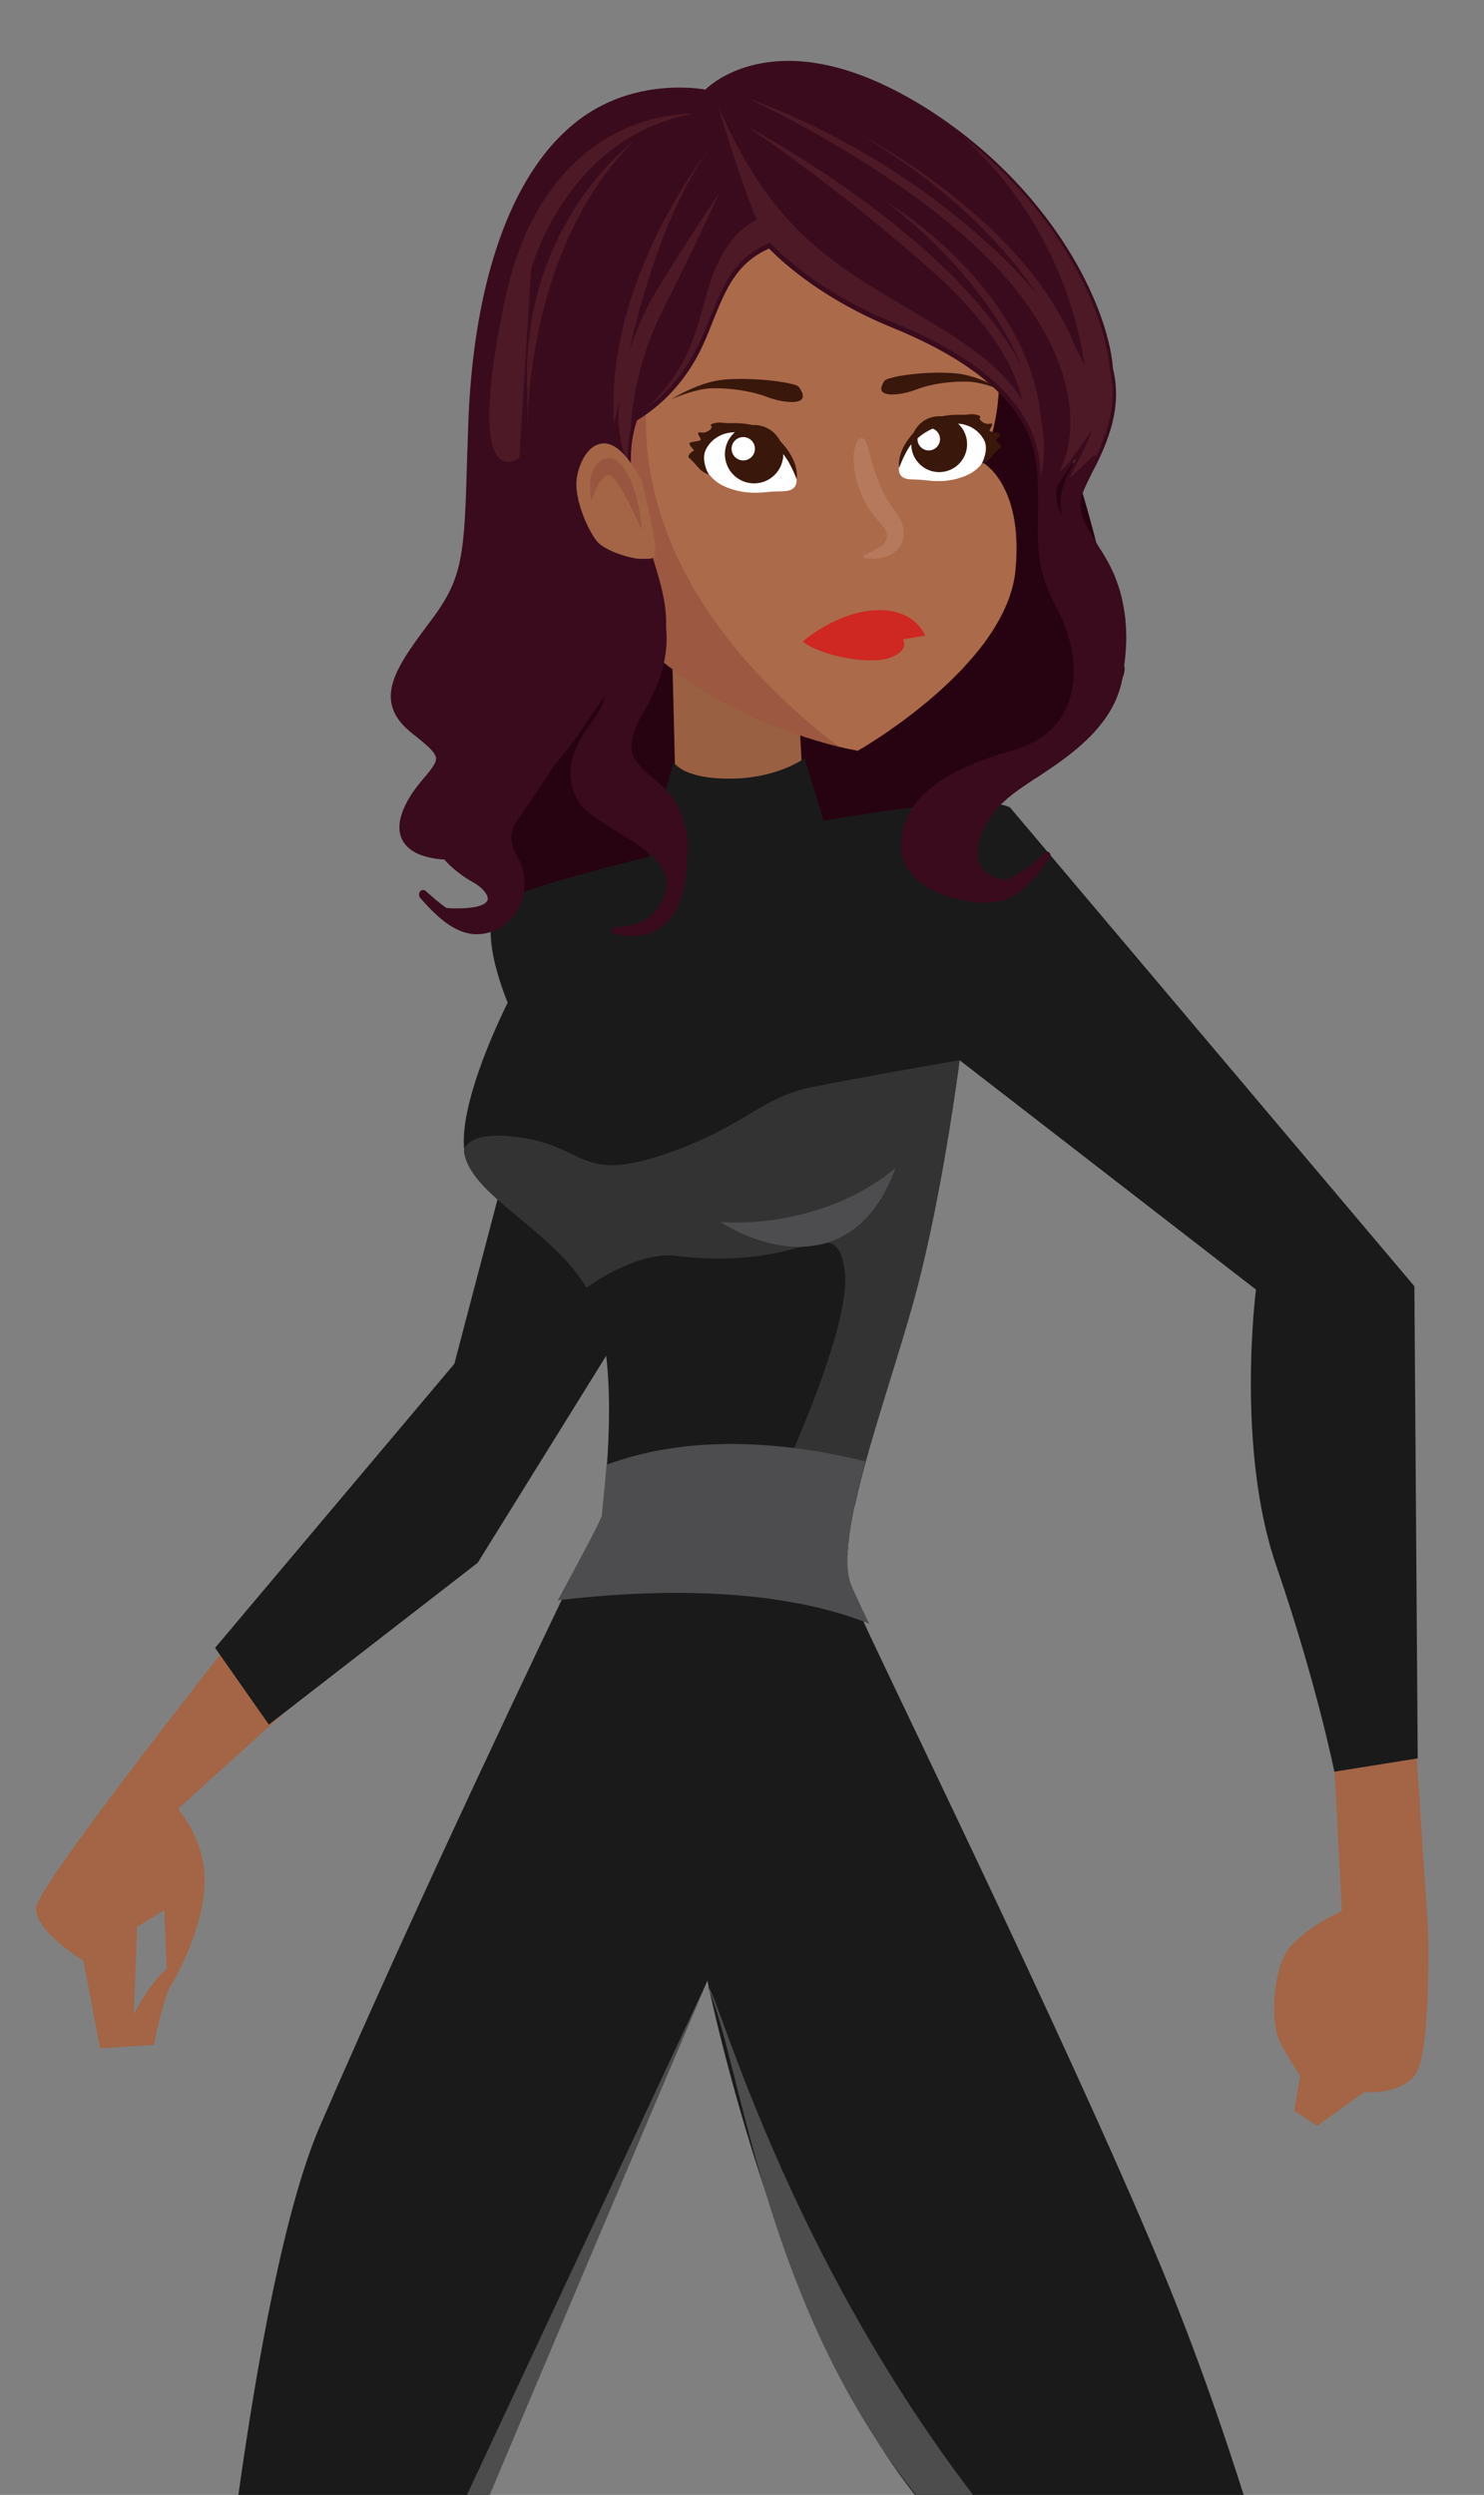 <?xml version="1.0" encoding="utf-8"?>
<!-- Generator: Adobe Illustrator 24.3.0, SVG Export Plug-In . SVG Version: 6.00 Build 0)  -->
<svg version="1.1" id="Layer_1" xmlns:serif="http://www.serif.com/"
	 xmlns="http://www.w3.org/2000/svg" xmlns:xlink="http://www.w3.org/1999/xlink" x="0px" y="0px" viewBox="0 0 356 598.2"
	 style="enable-background:new 0 0 356 598.2;" xml:space="preserve">
<rect x="0" y="0" width="356" height="598.2" fill="#808080" stroke="none"/>
<style type="text/css">
	.st0{fill:#270210;}
	.st1{fill:#A36546;}
	.st2{fill:#1A1A1A;}
	.st3{fill:#9A6042;}
	.st4{fill:#AB6A4A;}
	.st5{opacity:0.28;fill:#7C2E2E;}
	.st6{fill:#CF2721;}
	.st7{fill:#333333;}
	.st8{fill:#4D4D4F;}
	.st9{fill:#4D4D4D;}
	.st10{opacity:0.59;fill:#BE8469;}
	.st11{fill:#FFFFFF;}
	.st12{fill:#39170B;}
	.st13{fill:#390B1D;}
	.st14{opacity:0.29;fill:#813B3B;}
</style>
<g>
	<path class="st0" d="M197.3,205.5c4.2,9.5,25,4.3,30,0.5v-3.5c2.9-5.4,4.6-9.9,9.3-14.1c2.2-2,4.6-3.6,7-5.2
		c1.7-0.7,3.2-1.4,4.4-1.9c6.2-2.8,14-6.1,16.9-13.2c3.1-2.9,5.3-5.9,4.8-8.5c-1.2,0.6-2.5,1.5-3.7,2.4c0-0.6-0.1-1.3-0.3-1.9
		c5-14-11-55.4-11.2-60.3c-0.3-6.4-16.8-12.8-16.2-11.7c3.8,6.6-42.4,71.6-52.4,76.6C172.8,171.3,196.2,203.1,197.3,205.5z
		 M145.2,223.5c17.2-7.7,20.9-48,19.6-70.2c-6.7-8.6-14.4-0.5-15.7-4.2c-1.7,2.9-34.9,38.5-34.9,38.5c-7.7,10-2.7,20.7,4.9,27.7
		c0.9,0.8-9.2,5.8-8.2,6.5c1,0.7,11.8-3.1,12.9-2.5C130.8,223.6,139,225.4,145.2,223.5z"/>
	<path class="st1" d="M42.7,433.7l25.9-23.4l-13.1-17c0,0-46,58.2-46.8,63.9C7.9,462.8,20,470.1,20,470.1l4,21l12.9-0.8
		c0,0,3.2-16.6,7.3-20.6c-6.5,1.6-12.1,13.3-12.1,13.3l0.8-21l6.5-4l0.8,19.4c0,0,8.9-13.7,8.9-26.7C49.1,441,42.7,433.7,42.7,433.7
		z"/>
	<path class="st1" d="M319.8,417.7l19.8-0.2l3,45.3c0,0,0.8,29.9-3.2,34.8c-4,4.9-12.1,4-12.1,4l-11.3,8.1l-5.5-3.6l1.4-8.5
		c0,0-2.4-3.2-4.9-8.1c-2.4-4.9-1.6-17.8,2.4-22.6c4-4.9,12.5-8.7,12.5-8.7L319.8,417.7z"/>
	<polygon class="st2" points="121.1,280.9 109,327 51.6,395.1 64.5,413.5 114.6,374.7 151.8,314.8 	"/>
	<path class="st2" d="M111.4,276c1.6,12.1,27.5,21,32.3,39.6c4.9,18.6,0.8,45.3,0.8,47.7c0,0.2-0.3,0.8-0.8,1.8l59.6,7.9
		c0.5-15.1,10.9-42.8,16.4-63c6.5-24.3,10.5-55.8,10.5-55.8l71.1,55c0,0-4.9,38,4.9,66.3c9.7,28.3,13.9,49.3,13.9,49.3l20-3.2
		l-0.8-113.2l-97-114.8c-12.1-6.5-118,17-122.9,23.4c-4.9,6.5,2.4,23.4,2.4,23.4S109.8,263.9,111.4,276z"/>
	<path class="st2" d="M454,948.9c-2.3-9.2-18.3-28.3-18.3-28.3s3.1-12.2,0.8-18.3c-2.3-6.1-60.4-163.5-68-180.3
		c-7.6-16.8-54.2-66.5-54.2-66.5s-13-57.3-35.9-112.3c-22.9-55-68.8-148.2-73.3-158.9c-0.7-1.7-6-6.3-5.9-9.1h-60.4
		c-6,12.3-38.7,80.6-62.1,134.7c-16.8,39-26.7,147.1-27.5,161.6c-0.8,14.5-11.5,90.1-15.3,122.2C30,825.9,14,879.4,9.4,894.7
		c-3.2,10.6-10.7,38.2-19.9,48.1c-9.2,9.9-26,11.5-26,11.5l4.6,7.6c0,0,29.8,3.1,36.7-3.1c6.9-6.1,14.5-36.7,16.8-35.1
		c2.3,1.5,0.8,33.6,0.8,33.6l6.9-0.8c0,0,6.9-34.4,5.3-45.8c-1.5-11.5-10.7-16-10.7-16l13-5.3l-6.9-13c0,0,51.9-103.9,56.5-121.5
		c4.6-17.6-0.8-74.9-1.5-77.9c-0.8-3.1,84.7-202.1,84.7-202.1s18.5,91.4,55.9,130.3s61.5,64.2,65.3,75.6
		c3.8,11.5,28.3,77.2,52.7,110c24.4,32.8,65.3,74.1,65.3,81.7c0,7.6-3.8,16-3.8,16l9.2,3.8c0,0-6.1,13-5.4,22.9
		c0.8,9.9,8.4,4.6,8.4,14.5c0,9.9-2.3,27.5,4.6,34.4c6.9,6.9,26.7,21.4,26.7,21.4l6.9-3.1C455.6,982.5,456.3,958.1,454,948.9z"/>
	<polygon class="st3" points="161.3,158.7 162.5,207.4 193.1,197.6 191.6,169.6 	"/>
	<path class="st4" d="M235.6,110.8c0,0,10,5.2,8,26c-2.3,23.1-37.8,43.2-37.8,43.2s-50.2-7.8-71.5-51.8
		c-21.3-43.9,17.8-77.9,62.4-69.6C240.2,54.8,245,89.6,235.6,110.8z"/>
	<path class="st5" d="M134.3,128.3c-17.6-36.3,6-65.8,39.9-70.3c-10,7.3-18.3,19.4-19.2,39.4c-1.8,40.8,30.7,70,46.4,81.7
		C188.7,176.1,151.8,164.4,134.3,128.3z"/>
	<path class="st6" d="M192.6,153.8c0,0,7.9-7,17.5-7.5c9.6-0.4,11.8,6.1,11.8,6.1l-5.3,0.9c0,0,1.8,2.6-3.1,4.4
		C208.8,159.5,196.9,157.3,192.6,153.8z"/>
	<path class="st7" d="M202.8,364.1l2.3-3.2c3.3-15.3,10.5-35.3,14.6-50.9c6.5-24.3,10.5-55.8,10.5-55.8s-23.4,4-35.6,6.5
		c-12.1,2.4-16.2,9.7-35.6,16.2c-19.4,6.5-18.6-1.6-33.1-4c-14.6-2.4-14.6,3.2-14.6,3.2c1.4,10.5,21.1,18.6,29.4,32.7
		c5.1-3.8,14.4-8.6,21.5-7.7c30.7,4,38-11.3,40.4,3.2c2.4,14.6-19.4,59-19.4,59L202.8,364.1z"/>
	<path class="st8" d="M208.5,389.3c-2.1-4.3-3.5-7.5-4.2-9c-2.4-5.6-0.2-16.9,3.3-29.9c-16.5-4.1-40.6-7.2-62.1,0.8
		c-0.5,6.5-1.1,11.2-1.1,12.1c0,0.7-4.1,8.4-10.6,20.4C152.2,381.5,184.2,379.6,208.5,389.3z"/>
	<path class="st8" d="M172.8,293c0,0,23.4,2.4,42-12.9C206,304.3,185.8,301.1,172.8,293z"/>
	<path class="st9" d="M85,677c-0.5-1.9,84.7-202.1,84.7-202.1L75.9,675.4c0,0,12.2,40.5-2.3,87.1c-14.5,46.6-48.9,111.5-48.9,111.5
		s-8.4,11.5-6.9,22.9c1.5,11.5-3.8,31.3-12.2,46.6c-6.3,11.5-29,13.5-39.6,14.7l2.2,3.6c0,0,29.8,3.1,36.7-3.1
		c6.9-6.1,14.5-36.7,16.8-35.1c2.3,1.5,0.8,33.6,0.8,33.6l6.9-0.8c0,0,6.9-34.4,5.3-45.8c-1.5-11.5-10.7-16-10.7-16l13-5.3l-6.9-13
		c0,0,51.9-103.9,56.5-121.5C91.2,737.3,85.8,680,85,677z"/>
	<g>
		<path class="st7" d="M455.6,982.5c0,0,0.2-7.9,0-16.4c-11.5,14.1-21.4,4.9-29.1-6.5c-4.3-6.4-8.9-14.1-9.4-20.2
			c-0.3,9.2-0.1,19.8,4.9,24.8c6.9,6.9,26.7,21.4,26.7,21.4L455.6,982.5z"/>
		<path class="st9" d="M414.3,892.4c0,0-6.1,13-5.4,22.9c0.7,9.6,7.9,5,8.4,13.6c0.6-6,1.6-11,0-12.8c-3.8-4.6-3.1-23.7-2.3-33.6
			c0.8-9.9-3.1-24.4-46.6-74.9C324.9,757.2,302,702.9,298.2,680c-3.8-22.9-4.3-16.3-39.7-52.7c-65.9-67.6-86.9-152.9-88.7-150.8
			c8.2,17.9,13.8,82.1,55.9,128.7c37.1,41,61.5,64.2,65.3,75.6c3.8,11.5,28.3,77.2,52.7,110c24.4,32.8,65.3,74.1,65.3,81.7
			c0,7.6-3.8,16-3.8,16L414.3,892.4z"/>
	</g>
	<path class="st2" d="M161.6,182.7c0,0,1.9,4,13.4,4s18-4.9,18-4.9l7.8,25.4c0,0-8.2,6.5-24.5,6.5s-20.9-9.1-20.9-9.1L161.6,182.7z"
		/>
	<g>
		<path class="st10" d="M207.1,133.5c0-0.3,0.5-0.6,1.4-1c0.9-0.4,2.1-0.9,3.1-1.8c0.5-0.4,0.9-1,1.1-1.6c0.2-0.6,0.1-1-0.1-1.6
			c-0.4-1.1-2-2.6-3.5-4.6c-2.8-3.9-4.2-8.6-4.3-12.2c-0.1-3.6,0.9-5.9,1.9-5.7c1.1,0.1,1.5,2.3,2.3,5.2c0.8,2.9,2,6.7,4.2,10.1
			c0.9,1.6,2.7,3.2,3.5,6.2c0.3,1.5,0,3.2-0.7,4.3c-0.7,1.1-1.7,1.9-2.6,2.3c-1.9,0.9-3.4,0.9-4.5,0.8
			C207.7,134,207.2,133.8,207.1,133.5z"/>
	</g>
	<g>
		<path class="st11" d="M190.6,116.8c1.9-2.3-1.6-10.7-9.6-13.1s-12.2,3.1-12.4,5.2c-0.2,2.2,1,6,5.6,7.9c4.7,1.9,8.5,1.3,10.6,1.1
			C187.6,117.7,189.5,118.1,190.6,116.8z"/>
		<circle class="st12" cx="180.9" cy="108.9" r="7"/>
		<circle class="st11" cx="178.3" cy="107.6" r="2.8"/>
		<path class="st12" d="M191.1,114.9c0,0,1-4.1-4.1-9.3c-5-5.2-11.5-3.9-13.3-4.2c-1.8-0.3-3.7,0.3-3.1,0.7c0.6,0.5-1,1.9-2.5,1.6
			c-1.4-0.3,0,1.2,0,1.7c0,0.5-2.5,0.4-2.7,0.9c-0.2,0.5,1.4,1.7,1,1.8c-0.4,0.1-1.7,1.2-1.1,1.7c0.7,0.5,2,2.1,2.6,2.7
			c0.6,0.7,2.1,1.3,2.1,1.3s-1.8-3.3-0.8-5.7c1-2.4,3.8-4.9,8.4-4.4c4.6,0.5,7.5,2.6,9.5,4.4C189.3,109.9,191.1,114.9,191.1,114.9z"
			/>
		<path class="st12" d="M192.4,94.1c1.4,3.3-4.8,2.5-8.6,1c-3.8-1.4-8.8-2.1-13-2c-4.2,0.1-9.7,2.6-9.7,2.6s6.5-4.2,12.8-4.7
			c6.3-0.5,13.2,0.4,15.3,0.9S191.6,92.3,192.4,94.1z"/>
	</g>
	<g>
		<path class="st11" d="M216.1,114c-1.8-2.2,1.5-10.2,9.1-12.4c7.7-2.3,11.5,2.9,11.7,5c0.2,2.1-0.9,5.7-5.3,7.5
			c-4.4,1.8-8,1.2-10.1,1C219,114.8,217.2,115.3,216.1,114z"/>
		<circle class="st12" cx="225.3" cy="106.5" r="6.7"/>
		<path class="st11" d="M220.1,105.3c0,1.5,1.2,2.7,2.7,2.7c1.5,0,2.7-1.2,2.7-2.7c0-1.5-1.2-2.7-2.7-2.7
			C221.3,102.6,220.1,103.8,220.1,105.3z"/>
		<path class="st12" d="M215.7,112.2c0,0-0.9-3.9,3.8-8.8c4.8-5,10.9-3.7,12.6-4c1.7-0.3,3.5,0.3,3,0.7c-0.5,0.4,1,1.8,2.3,1.5
			c1.4-0.3,0,1.2,0,1.6c0,0.5,2.3,0.4,2.5,0.9c0.2,0.5-1.4,1.6-1,1.7c0.4,0.1,1.7,1.1,1,1.6c-0.6,0.4-1.9,2-2.4,2.6
			c-0.5,0.6-2,1.2-2,1.2s1.7-3.1,0.7-5.4c-1-2.2-3.6-4.6-7.9-4.2c-4.3,0.4-7.1,2.4-9,4.2C217.4,107.4,215.7,112.2,215.7,112.2z"/>
		<path class="st12" d="M211.6,92.4c-1.3,3.1,4.6,2.4,8.2,1c3.6-1.4,8.3-2,12.3-1.9c4,0.1,9.2,2.5,9.2,2.5s-6.2-4-12.2-4.5
			c-6-0.5-12.5,0.4-14.5,0.9C212.6,91,212.3,90.7,211.6,92.4z"/>
	</g>
	<g>
		<g>
			<path class="st13" d="M104.6,181.8c0.1,1.2-1.3,2.9-3.7,5.7c-2,2.4-6.4,8.4-4.7,13.2c1.2,3.2,4.7,5,10.4,5.4c0.7,0.8,3,3.3,7,5.5
				c2.1,1.2,3.6,3,3.4,4.1c-0.1,0.5-0.9,2.1-7.3,2.1c-0.8,0-1.7,0-2.6-0.1c-1.8-1.2-3.4-2.7-4.9-4l-0.1-0.1
				c-0.2-0.2-0.4-0.2-0.6-0.2c-0.4,0-0.8,0.3-0.9,0.7c-0.1,0.4-0.1,0.8,0.2,1.2c3.5,3.9,8,8.7,13.6,8.7c1.2,0,2.5-0.2,3.8-0.7
				c2.9-1.1,5.3-3.4,6.6-6.3c1.2-2.8,1.4-6,0.5-9c-0.3-0.9-0.7-1.8-1.2-2.6c-0.5-1-1-1.9-1.2-2.9c-0.5-2-0.2-3.7,1-5.5
				c1.1-1.7,2.3-3.4,3.4-5c1.3-1.9,2.7-3.9,4-5.9c0.5-0.8,1-1.7,1.6-2.5c3.1-3.6,6.1-7.6,9.1-12.3c1.1-1.5,2.1-2.9,3-4.4
				c-0.1,0.8-0.3,1.6-0.7,2.3c-0.7,1.6-1.7,3-2.7,4.4c-0.6,0.9-1.3,1.9-1.9,2.9c-2.3,3.9-4.3,8.7-1.5,14.7c1.4,3.1,5.5,5.5,9.8,8.2
				c6.3,3.8,12.8,7.8,11.8,13.5c-1.6,9-10.2,9.4-11.9,9.4c-0.1,0-0.2,0-0.2,0c0,0,0,0,0,0c-0.4,0-0.7,0.3-0.8,0.7
				c-0.1,0.4,0.2,0.8,0.6,1c0.1,0,1.7,0.5,3.9,0.5c3.9,0,10.8-1.6,12.8-12.3c0.4-2.4,0.6-4.4,0.6-6.2c0.4-4.9-0.3-9.3-2.4-13.1
				c-1.4-2.5-3.4-4.3-5.4-6c-0.4-0.4-0.9-0.8-1.3-1.1c-2.2-2-4.3-4.1-4.2-6.9c0.1-3.3,1.8-6.3,3.5-9.3c0.5-0.8,1-1.7,1.4-2.6
				c1.9-3.8,3-7.5,3.4-11.4c0.2-1.8,0.1-3.6,0-5.4c0.1-3.2-0.4-6.8-1.6-11.1c-0.8-2.9-1.7-5.6-2.5-8.3c-3.3-10.7-6.2-19.9-2.9-30
				c3.7-2.2,8.9-6.3,13.1-13c2.3-3.6,3.8-7.4,5.2-11c3-7.4,5.6-13.8,13.4-17.2c3.7,3.8,13.3,12.3,29.4,18.9
				c21.2,8.6,32.8,19.4,34.6,32.2c0.6,4.6,0.5,8.6,0.5,12.5c-0.2,7.1-0.3,13.8,4.3,22.2c4.3,7.9,5.4,16.5,3,23.1
				c-2.1,5.7-6.7,9.5-13.6,11.5c-18.3,5.1-27,12.9-26.5,23.6c0.4,8.8,12.1,12.8,20.3,12.8c1.4,0,2.7-0.1,3.8-0.4
				c6.2-1.6,11.4-10.1,11.6-10.5c0.2-0.4,0.1-0.9-0.2-1.1c-0.1-0.1-0.3-0.2-0.5-0.2c-0.2,0-0.4,0.1-0.5,0.2c0,0-4.5,4.7-9.6,6.6
				c-1.5-0.3-5.4-1.3-6.3-4.3c-0.9-2.8,0.3-6,1-7.6c2.7-6,7.5-9.1,12.5-12.4c0.5-0.3,1-0.6,1.4-0.9c5.9-3.9,12.1-8.3,16.1-14.5
				c2.2-3.4,3.5-7.2,3.8-11.2c1.3-8.2,0.4-16-2.4-22.5c-1.1-2.5-2.4-4.7-3.8-6.8c-0.5-0.9-1.1-1.8-1.6-2.7c-1.9-3.2-3.3-6.1-2.2-9.5
				c0.7-2,1.7-3.8,2.6-5.7c0.8-1.4,1.5-2.9,2.2-4.5c1.4-3.2,2.8-7.1,3.2-11.3c0.3-2.9,0.1-5.8-0.6-8.7c-0.6-8.1-4.7-19-11.1-29.1
				c-5.8-9.2-16.4-22.5-33.9-33.5c-11.9-7.4-22.9-11.2-32.8-11.2c-12.1,0-18.6,5.5-20,6.9c-0.9-0.2-3.1-0.5-6.3-0.5
				c-7.3,0-18,1.8-27.2,10.4c-14.1,13-22.4,38.3-23.4,71.4c-0.1,1.9-0.1,3.8-0.2,5.5c-0.7,25.7-0.9,30.3-9.4,41.4
				c-6.1,8.1-9.4,13.3-8.9,18.2c0.3,2.8,1.8,5.3,4.9,7.8C102.5,178.7,104.5,180.4,104.6,181.8z M254.4,120.1c0,1.3,0.1,2.5,0.4,3.6
				c-1.5-3.1-2-5.7-0.6-8c1.4-2.2,2.6-4,3.8-5.6c-0.1,0.2-0.2,0.4-0.3,0.6l-0.1,0.2C256.1,113.6,254.5,116.8,254.4,120.1z"/>
			<path class="st14" d="M126.5,103.7v-1.2C126.5,103.2,126.5,103.7,126.5,103.7z M126.5,94.1v8.4c0.1-7.1,1.6-44.8,25.4-68.5
				C151.9,33.9,124.6,54.1,126.5,94.1z M254,113.3l2.3-2.2c2.2-3.2,4.1-5.5,5.7-8.1c-1,2.9-2.3,5.6-3.7,8.2
				c-0.6,1.1-1.2,2.3-1.7,3.5l5.7-5.4c0,0,0.3,0,0.8-0.1c0.2-0.4,0.4-0.9,0.6-1.4c1.5-3.5,2.7-7.1,3.1-11c0.3-2.9,0-5.8-0.6-8.5
				c-0.9-12.1-10.8-36.4-35-55.3c21.1,19.3,27.3,42.6,29,54.7c-0.6-1.4-1.3-2.8-2.2-4.4c-12.2-31-51.6-51-51.6-51
				c22,12.9,35,27.4,42.4,38.2c-1.6-1.9-3.4-3.9-5.4-5.9c-29.1-29.8-63.8-40.9-63.8-40.9s44.4,20.2,64.7,46.5
				C264.6,96.6,254,113.3,254,113.3z M124.6,109.7l2.8-45c0,0,8.3-31.8,38.8-37.4c0,0-35.6-2-45.3,45.5
				C111.2,120.3,124.6,109.7,124.6,109.7z M155.2,97.8c3.1-2.3,6.9-5.8,10-10.9c6.9-11,6.9-23.5,19.5-28.7
				c3.5,3.6,13,12.4,29.5,19.1c21.3,8.6,33.3,19.7,35.1,32.8c0.2,1.5,0.3,3,0.4,4.3c1-4.5,1-9,0.1-13.5
				c-2.8-32.2-37.1-52.5-37.1-52.5c20.4,16,28.9,31,32.4,39.5c-16.5-31.7-66.1-57.7-66.1-57.7s22.2,14.7,45.3,35.4
				c15.3,13.8,19.7,24.6,20.9,30.4c-2.5-4.3-7.4-9.5-16.2-15.2c-23.6-15.2-41.6-20.2-56.8-55.6c0,0,4.5,15.6,9.3,27.5
				c-1.5,0.7-6.7,3.5-10.2,12.5C167.3,75.3,167.5,86.4,155.2,97.8z M170.4,35.4c0,0-25.4,31.3-23.1,66.2l1.2-5.6
				c-0.5,5.3,0.1,10.4,2.1,14.9c-0.1-2.8,0.1-5.6,0.8-8.4l0-0.9c0,0,0.5-13.1,7.4-26.8c6.9-13.6,13.9-28.8,13.9-28.8
				s-8.8,13.1-15.2,23.7c-2.4,3.9-4.8,9-6.5,14.4C153.4,73,159.7,49.7,170.4,35.4z"/>
		</g>
	</g>
	<g>
		<path class="st1" d="M154.1,115.7c0,0-3.3-7.2-7.4-9c-4.1-1.7-7.4,2.5-8.3,7.7c-0.9,5.2,2.9,13.2,4.9,15.5c2,2.3,8.4,4.2,10.6,4.1
			c2.2-0.1,3.2,0.4,3.3-1.9C157.5,129.7,154.1,115.7,154.1,115.7z"/>
		<path class="st5" d="M154,127.1c-0.6-7.5-2.9-13.7-5.4-16.1c-2.5-2.5-5.4-0.6-6.5,2.2c-1.1,2.8-0.2,6.8-0.2,6.8s2.3-6.9,4.5-6
			C148.6,114.8,154,127.1,154,127.1z"/>
	</g>
</g>
</svg>
